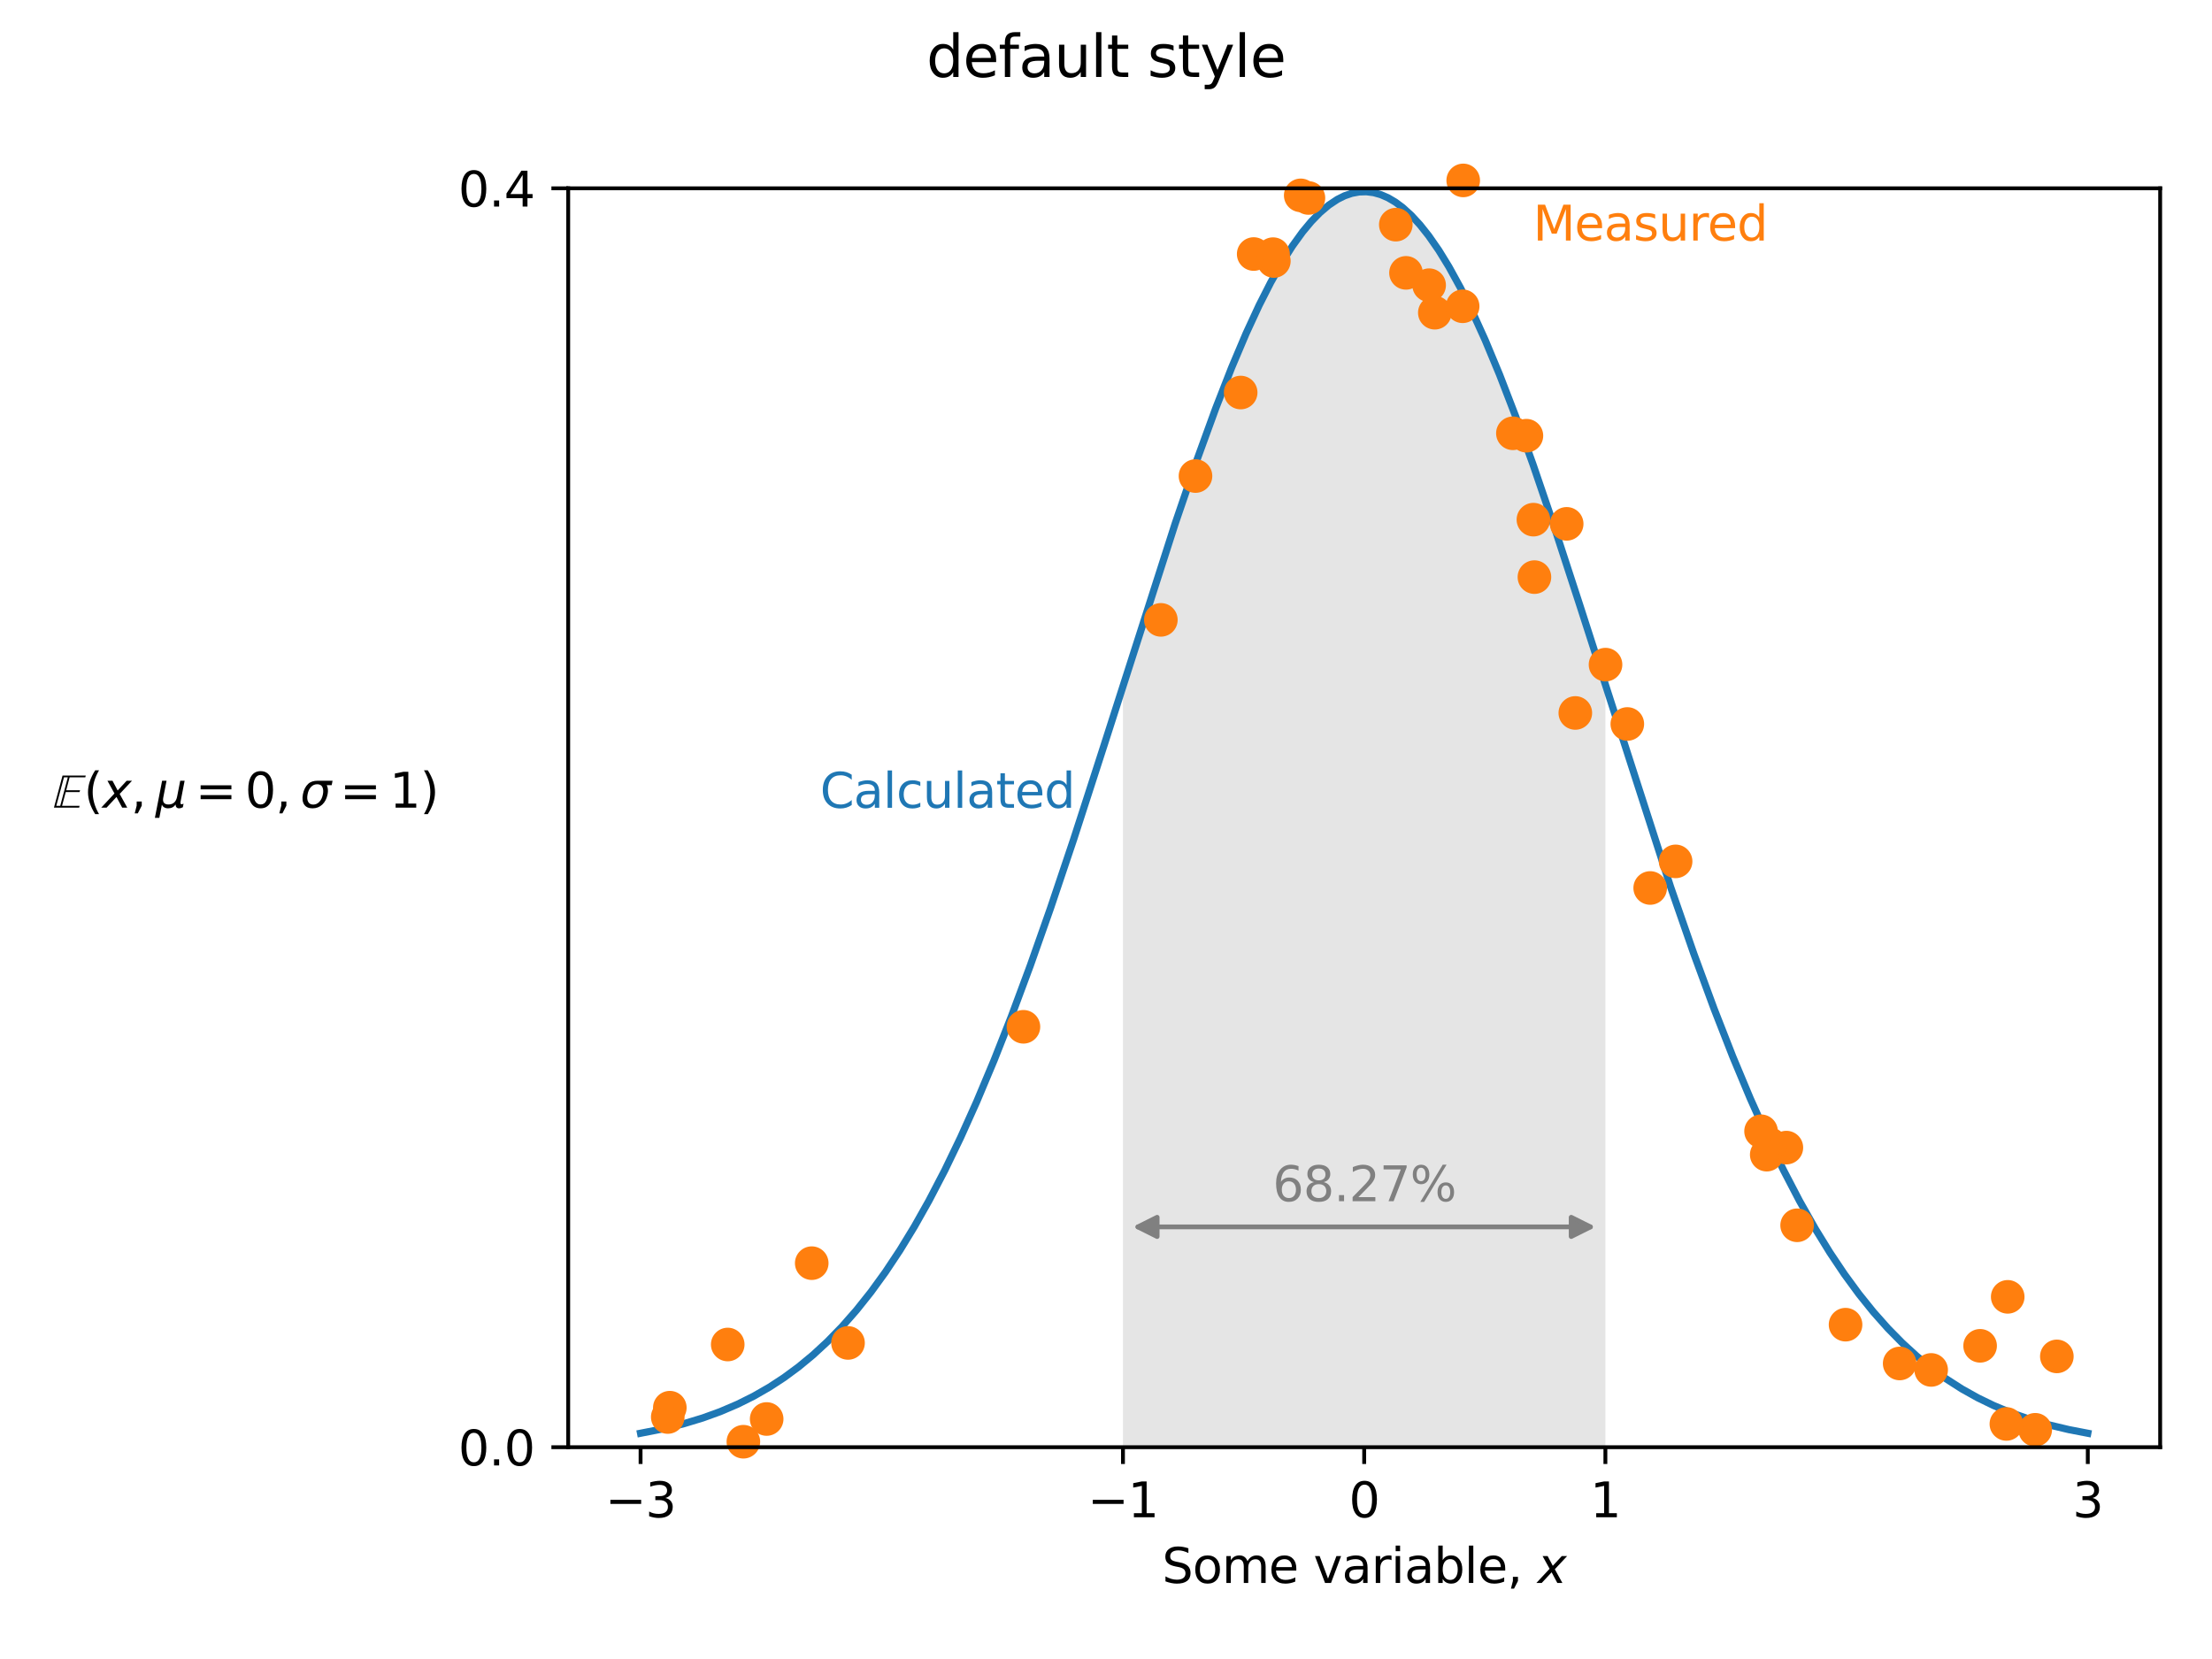 <?xml version="1.0" encoding="utf-8" standalone="no"?>
<!DOCTYPE svg PUBLIC "-//W3C//DTD SVG 1.1//EN"
  "http://www.w3.org/Graphics/SVG/1.1/DTD/svg11.dtd">
<svg xmlns:xlink="http://www.w3.org/1999/xlink" width="460.8pt" height="345.6pt" viewBox="0 0 460.8 345.6" xmlns="http://www.w3.org/2000/svg" version="1.1">
 <defs>
  <style type="text/css">*{stroke-linejoin: round; stroke-linecap: butt}</style>
 </defs>
 <g id="figure_1">
  <g id="patch_1">
   <path d="M 0 345.6 
L 460.8 345.6 
L 460.8 0 
L 0 0 
z
" style="fill: #ffffff"/>
  </g>
  <g id="axes_1">
   <g id="patch_2">
    <path d="M 118.367 301.48 
L 450 301.48 
L 450 39.233 
L 118.367 39.233 
z
" style="fill: #ffffff"/>
   </g>
   <g id="PolyCollection_1">
    <path d="M 233.936 301.48 
L 233.936 142.84 
L 234.238 141.887 
L 234.54 140.934 
L 234.842 139.981 
L 235.143 139.029 
L 235.445 138.077 
L 235.747 137.125 
L 236.049 136.174 
L 236.351 135.223 
L 236.652 134.273 
L 236.954 133.323 
L 237.256 132.374 
L 237.558 131.426 
L 237.86 130.479 
L 238.161 129.532 
L 238.463 128.587 
L 238.765 127.643 
L 239.067 126.7 
L 239.368 125.758 
L 239.67 124.817 
L 239.972 123.878 
L 240.274 122.94 
L 240.576 122.004 
L 240.877 121.069 
L 241.179 120.136 
L 241.481 119.205 
L 241.783 118.275 
L 242.085 117.348 
L 242.386 116.422 
L 242.688 115.499 
L 242.99 114.577 
L 243.292 113.658 
L 243.593 112.741 
L 243.895 111.827 
L 244.197 110.915 
L 244.499 110.005 
L 244.801 109.098 
L 245.102 108.194 
L 245.404 107.292 
L 245.706 106.394 
L 246.008 105.498 
L 246.31 104.605 
L 246.611 103.715 
L 246.913 102.829 
L 247.215 101.946 
L 247.517 101.066 
L 247.818 100.189 
L 248.12 99.316 
L 248.422 98.446 
L 248.724 97.58 
L 249.026 96.718 
L 249.327 95.859 
L 249.629 95.004 
L 249.931 94.153 
L 250.233 93.307 
L 250.535 92.464 
L 250.836 91.625 
L 251.138 90.791 
L 251.44 89.961 
L 251.742 89.135 
L 252.043 88.314 
L 252.345 87.497 
L 252.647 86.685 
L 252.949 85.878 
L 253.251 85.076 
L 253.552 84.278 
L 253.854 83.485 
L 254.156 82.697 
L 254.458 81.915 
L 254.76 81.137 
L 255.061 80.365 
L 255.363 79.598 
L 255.665 78.836 
L 255.967 78.08 
L 256.268 77.329 
L 256.57 76.584 
L 256.872 75.845 
L 257.174 75.111 
L 257.476 74.383 
L 257.777 73.661 
L 258.079 72.945 
L 258.381 72.235 
L 258.683 71.531 
L 258.985 70.833 
L 259.286 70.141 
L 259.588 69.456 
L 259.89 68.777 
L 260.192 68.105 
L 260.493 67.439 
L 260.795 66.779 
L 261.097 66.126 
L 261.399 65.48 
L 261.701 64.841 
L 262.002 64.208 
L 262.304 63.583 
L 262.606 62.964 
L 262.908 62.353 
L 263.21 61.748 
L 263.511 61.151 
L 263.813 60.56 
L 264.115 59.977 
L 264.417 59.402 
L 264.718 58.833 
L 265.02 58.273 
L 265.322 57.719 
L 265.624 57.174 
L 265.926 56.635 
L 266.227 56.105 
L 266.529 55.582 
L 266.831 55.067 
L 267.133 54.56 
L 267.435 54.061 
L 267.736 53.569 
L 268.038 53.086 
L 268.34 52.611 
L 268.642 52.143 
L 268.944 51.684 
L 269.245 51.233 
L 269.547 50.791 
L 269.849 50.356 
L 270.151 49.93 
L 270.452 49.512 
L 270.754 49.103 
L 271.056 48.702 
L 271.358 48.31 
L 271.66 47.926 
L 271.961 47.55 
L 272.263 47.184 
L 272.565 46.826 
L 272.867 46.477 
L 273.169 46.136 
L 273.47 45.804 
L 273.772 45.481 
L 274.074 45.167 
L 274.376 44.862 
L 274.677 44.565 
L 274.979 44.278 
L 275.281 43.999 
L 275.583 43.73 
L 275.885 43.469 
L 276.186 43.218 
L 276.488 42.976 
L 276.79 42.742 
L 277.092 42.518 
L 277.394 42.303 
L 277.695 42.098 
L 277.997 41.901 
L 278.299 41.714 
L 278.601 41.536 
L 278.902 41.367 
L 279.204 41.207 
L 279.506 41.057 
L 279.808 40.916 
L 280.11 40.784 
L 280.411 40.662 
L 280.713 40.549 
L 281.015 40.446 
L 281.317 40.352 
L 281.619 40.267 
L 281.92 40.191 
L 282.222 40.125 
L 282.524 40.069 
L 282.826 40.022 
L 283.127 39.984 
L 283.429 39.956 
L 283.731 39.937 
L 284.033 39.927 
L 284.335 39.927 
L 284.636 39.937 
L 284.938 39.956 
L 285.24 39.984 
L 285.542 40.022 
L 285.844 40.069 
L 286.145 40.125 
L 286.447 40.191 
L 286.749 40.267 
L 287.051 40.352 
L 287.352 40.446 
L 287.654 40.549 
L 287.956 40.662 
L 288.258 40.784 
L 288.56 40.916 
L 288.861 41.057 
L 289.163 41.207 
L 289.465 41.367 
L 289.767 41.536 
L 290.069 41.714 
L 290.37 41.901 
L 290.672 42.098 
L 290.974 42.303 
L 291.276 42.518 
L 291.577 42.742 
L 291.879 42.976 
L 292.181 43.218 
L 292.483 43.469 
L 292.785 43.73 
L 293.086 43.999 
L 293.388 44.278 
L 293.69 44.565 
L 293.992 44.862 
L 294.294 45.167 
L 294.595 45.481 
L 294.897 45.804 
L 295.199 46.136 
L 295.501 46.477 
L 295.802 46.826 
L 296.104 47.184 
L 296.406 47.55 
L 296.708 47.926 
L 297.01 48.31 
L 297.311 48.702 
L 297.613 49.103 
L 297.915 49.512 
L 298.217 49.93 
L 298.519 50.356 
L 298.82 50.791 
L 299.122 51.233 
L 299.424 51.684 
L 299.726 52.143 
L 300.027 52.611 
L 300.329 53.086 
L 300.631 53.569 
L 300.933 54.061 
L 301.235 54.56 
L 301.536 55.067 
L 301.838 55.582 
L 302.14 56.105 
L 302.442 56.635 
L 302.744 57.174 
L 303.045 57.719 
L 303.347 58.273 
L 303.649 58.833 
L 303.951 59.402 
L 304.252 59.977 
L 304.554 60.56 
L 304.856 61.151 
L 305.158 61.748 
L 305.46 62.353 
L 305.761 62.964 
L 306.063 63.583 
L 306.365 64.208 
L 306.667 64.841 
L 306.969 65.48 
L 307.27 66.126 
L 307.572 66.779 
L 307.874 67.439 
L 308.176 68.105 
L 308.477 68.777 
L 308.779 69.456 
L 309.081 70.141 
L 309.383 70.833 
L 309.685 71.531 
L 309.986 72.235 
L 310.288 72.945 
L 310.59 73.661 
L 310.892 74.383 
L 311.194 75.111 
L 311.495 75.845 
L 311.797 76.584 
L 312.099 77.329 
L 312.401 78.08 
L 312.702 78.836 
L 313.004 79.598 
L 313.306 80.365 
L 313.608 81.137 
L 313.91 81.915 
L 314.211 82.697 
L 314.513 83.485 
L 314.815 84.278 
L 315.117 85.076 
L 315.419 85.878 
L 315.72 86.685 
L 316.022 87.497 
L 316.324 88.314 
L 316.626 89.135 
L 316.927 89.961 
L 317.229 90.791 
L 317.531 91.625 
L 317.833 92.464 
L 318.135 93.307 
L 318.436 94.153 
L 318.738 95.004 
L 319.04 95.859 
L 319.342 96.718 
L 319.644 97.58 
L 319.945 98.446 
L 320.247 99.316 
L 320.549 100.189 
L 320.851 101.066 
L 321.152 101.946 
L 321.454 102.829 
L 321.756 103.715 
L 322.058 104.605 
L 322.36 105.498 
L 322.661 106.394 
L 322.963 107.292 
L 323.265 108.194 
L 323.567 109.098 
L 323.869 110.005 
L 324.17 110.915 
L 324.472 111.827 
L 324.774 112.741 
L 325.076 113.658 
L 325.377 114.577 
L 325.679 115.499 
L 325.981 116.422 
L 326.283 117.348 
L 326.585 118.275 
L 326.886 119.205 
L 327.188 120.136 
L 327.49 121.069 
L 327.792 122.004 
L 328.094 122.94 
L 328.395 123.878 
L 328.697 124.817 
L 328.999 125.758 
L 329.301 126.7 
L 329.602 127.643 
L 329.904 128.587 
L 330.206 129.532 
L 330.508 130.479 
L 330.81 131.426 
L 331.111 132.374 
L 331.413 133.323 
L 331.715 134.273 
L 332.017 135.223 
L 332.319 136.174 
L 332.62 137.125 
L 332.922 138.077 
L 333.224 139.029 
L 333.526 139.981 
L 333.827 140.934 
L 334.129 141.887 
L 334.431 142.84 
L 334.431 301.48 
L 334.431 301.48 
L 334.129 301.48 
L 333.827 301.48 
L 333.526 301.48 
L 333.224 301.48 
L 332.922 301.48 
L 332.62 301.48 
L 332.319 301.48 
L 332.017 301.48 
L 331.715 301.48 
L 331.413 301.48 
L 331.111 301.48 
L 330.81 301.48 
L 330.508 301.48 
L 330.206 301.48 
L 329.904 301.48 
L 329.602 301.48 
L 329.301 301.48 
L 328.999 301.48 
L 328.697 301.48 
L 328.395 301.48 
L 328.094 301.48 
L 327.792 301.48 
L 327.49 301.48 
L 327.188 301.48 
L 326.886 301.48 
L 326.585 301.48 
L 326.283 301.48 
L 325.981 301.48 
L 325.679 301.48 
L 325.377 301.48 
L 325.076 301.48 
L 324.774 301.48 
L 324.472 301.48 
L 324.17 301.48 
L 323.869 301.48 
L 323.567 301.48 
L 323.265 301.48 
L 322.963 301.48 
L 322.661 301.48 
L 322.36 301.48 
L 322.058 301.48 
L 321.756 301.48 
L 321.454 301.48 
L 321.152 301.48 
L 320.851 301.48 
L 320.549 301.48 
L 320.247 301.48 
L 319.945 301.48 
L 319.644 301.48 
L 319.342 301.48 
L 319.04 301.48 
L 318.738 301.48 
L 318.436 301.48 
L 318.135 301.48 
L 317.833 301.48 
L 317.531 301.48 
L 317.229 301.48 
L 316.927 301.48 
L 316.626 301.48 
L 316.324 301.48 
L 316.022 301.48 
L 315.72 301.48 
L 315.419 301.48 
L 315.117 301.48 
L 314.815 301.48 
L 314.513 301.48 
L 314.211 301.48 
L 313.91 301.48 
L 313.608 301.48 
L 313.306 301.48 
L 313.004 301.48 
L 312.702 301.48 
L 312.401 301.48 
L 312.099 301.48 
L 311.797 301.48 
L 311.495 301.48 
L 311.194 301.48 
L 310.892 301.48 
L 310.59 301.48 
L 310.288 301.48 
L 309.986 301.48 
L 309.685 301.48 
L 309.383 301.48 
L 309.081 301.48 
L 308.779 301.48 
L 308.477 301.48 
L 308.176 301.48 
L 307.874 301.48 
L 307.572 301.48 
L 307.27 301.48 
L 306.969 301.48 
L 306.667 301.48 
L 306.365 301.48 
L 306.063 301.48 
L 305.761 301.48 
L 305.46 301.48 
L 305.158 301.48 
L 304.856 301.48 
L 304.554 301.48 
L 304.252 301.48 
L 303.951 301.48 
L 303.649 301.48 
L 303.347 301.48 
L 303.045 301.48 
L 302.744 301.48 
L 302.442 301.48 
L 302.14 301.48 
L 301.838 301.48 
L 301.536 301.48 
L 301.235 301.48 
L 300.933 301.48 
L 300.631 301.48 
L 300.329 301.48 
L 300.027 301.48 
L 299.726 301.48 
L 299.424 301.48 
L 299.122 301.48 
L 298.82 301.48 
L 298.519 301.48 
L 298.217 301.48 
L 297.915 301.48 
L 297.613 301.48 
L 297.311 301.48 
L 297.01 301.48 
L 296.708 301.48 
L 296.406 301.48 
L 296.104 301.48 
L 295.802 301.48 
L 295.501 301.48 
L 295.199 301.48 
L 294.897 301.48 
L 294.595 301.48 
L 294.294 301.48 
L 293.992 301.48 
L 293.69 301.48 
L 293.388 301.48 
L 293.086 301.48 
L 292.785 301.48 
L 292.483 301.48 
L 292.181 301.48 
L 291.879 301.48 
L 291.577 301.48 
L 291.276 301.48 
L 290.974 301.48 
L 290.672 301.48 
L 290.37 301.48 
L 290.069 301.48 
L 289.767 301.48 
L 289.465 301.48 
L 289.163 301.48 
L 288.861 301.48 
L 288.56 301.48 
L 288.258 301.48 
L 287.956 301.48 
L 287.654 301.48 
L 287.352 301.48 
L 287.051 301.48 
L 286.749 301.48 
L 286.447 301.48 
L 286.145 301.48 
L 285.844 301.48 
L 285.542 301.48 
L 285.24 301.48 
L 284.938 301.48 
L 284.636 301.48 
L 284.335 301.48 
L 284.033 301.48 
L 283.731 301.48 
L 283.429 301.48 
L 283.127 301.48 
L 282.826 301.48 
L 282.524 301.48 
L 282.222 301.48 
L 281.92 301.48 
L 281.619 301.48 
L 281.317 301.48 
L 281.015 301.48 
L 280.713 301.48 
L 280.411 301.48 
L 280.11 301.48 
L 279.808 301.48 
L 279.506 301.48 
L 279.204 301.48 
L 278.902 301.48 
L 278.601 301.48 
L 278.299 301.48 
L 277.997 301.48 
L 277.695 301.48 
L 277.394 301.48 
L 277.092 301.48 
L 276.79 301.48 
L 276.488 301.48 
L 276.186 301.48 
L 275.885 301.48 
L 275.583 301.48 
L 275.281 301.48 
L 274.979 301.48 
L 274.677 301.48 
L 274.376 301.48 
L 274.074 301.48 
L 273.772 301.48 
L 273.47 301.48 
L 273.169 301.48 
L 272.867 301.48 
L 272.565 301.48 
L 272.263 301.48 
L 271.961 301.48 
L 271.66 301.48 
L 271.358 301.48 
L 271.056 301.48 
L 270.754 301.48 
L 270.452 301.48 
L 270.151 301.48 
L 269.849 301.48 
L 269.547 301.48 
L 269.245 301.48 
L 268.944 301.48 
L 268.642 301.48 
L 268.34 301.48 
L 268.038 301.48 
L 267.736 301.48 
L 267.435 301.48 
L 267.133 301.48 
L 266.831 301.48 
L 266.529 301.48 
L 266.227 301.48 
L 265.926 301.48 
L 265.624 301.48 
L 265.322 301.48 
L 265.02 301.48 
L 264.718 301.48 
L 264.417 301.48 
L 264.115 301.48 
L 263.813 301.48 
L 263.511 301.48 
L 263.21 301.48 
L 262.908 301.48 
L 262.606 301.48 
L 262.304 301.48 
L 262.002 301.48 
L 261.701 301.48 
L 261.399 301.48 
L 261.097 301.48 
L 260.795 301.48 
L 260.493 301.48 
L 260.192 301.48 
L 259.89 301.48 
L 259.588 301.48 
L 259.286 301.48 
L 258.985 301.48 
L 258.683 301.48 
L 258.381 301.48 
L 258.079 301.48 
L 257.777 301.48 
L 257.476 301.48 
L 257.174 301.48 
L 256.872 301.48 
L 256.57 301.48 
L 256.268 301.48 
L 255.967 301.48 
L 255.665 301.48 
L 255.363 301.48 
L 255.061 301.48 
L 254.76 301.48 
L 254.458 301.48 
L 254.156 301.48 
L 253.854 301.48 
L 253.552 301.48 
L 253.251 301.48 
L 252.949 301.48 
L 252.647 301.48 
L 252.345 301.48 
L 252.043 301.48 
L 251.742 301.48 
L 251.44 301.48 
L 251.138 301.48 
L 250.836 301.48 
L 250.535 301.48 
L 250.233 301.48 
L 249.931 301.48 
L 249.629 301.48 
L 249.327 301.48 
L 249.026 301.48 
L 248.724 301.48 
L 248.422 301.48 
L 248.12 301.48 
L 247.818 301.48 
L 247.517 301.48 
L 247.215 301.48 
L 246.913 301.48 
L 246.611 301.48 
L 246.31 301.48 
L 246.008 301.48 
L 245.706 301.48 
L 245.404 301.48 
L 245.102 301.48 
L 244.801 301.48 
L 244.499 301.48 
L 244.197 301.48 
L 243.895 301.48 
L 243.593 301.48 
L 243.292 301.48 
L 242.99 301.48 
L 242.688 301.48 
L 242.386 301.48 
L 242.085 301.48 
L 241.783 301.48 
L 241.481 301.48 
L 241.179 301.48 
L 240.877 301.48 
L 240.576 301.48 
L 240.274 301.48 
L 239.972 301.48 
L 239.67 301.48 
L 239.368 301.48 
L 239.067 301.48 
L 238.765 301.48 
L 238.463 301.48 
L 238.161 301.48 
L 237.86 301.48 
L 237.558 301.48 
L 237.256 301.48 
L 236.954 301.48 
L 236.652 301.48 
L 236.351 301.48 
L 236.049 301.48 
L 235.747 301.48 
L 235.445 301.48 
L 235.143 301.48 
L 234.842 301.48 
L 234.54 301.48 
L 234.238 301.48 
L 233.936 301.48 
z
" clip-path="url(#pd534aa4997)" style="fill: #808080; fill-opacity: 0.2"/>
   </g>
   <g id="matplotlib.axis_1">
    <g id="xtick_1">
     <g id="line2d_1">
      <defs>
       <path id="md10a1a3cc4" d="M 0 0 
L 0 3.5 
" style="stroke: #000000; stroke-width: 0.8"/>
      </defs>
      <g>
       <use xlink:href="#md10a1a3cc4" x="133.442" y="301.48" style="stroke: #000000; stroke-width: 0.8"/>
      </g>
     </g>
     <g id="text_1">
      <!-- −3 -->
      <g transform="translate(126.071 316.078) scale(0.1 -0.1)">
       <defs>
        <path id="DejaVuSans-2212" d="M 678 2272 
L 4684 2272 
L 4684 1741 
L 678 1741 
L 678 2272 
z
" transform="scale(0.016)"/>
        <path id="DejaVuSans-33" d="M 2597 2516 
Q 3050 2419 3304 2112 
Q 3559 1806 3559 1356 
Q 3559 666 3084 287 
Q 2609 -91 1734 -91 
Q 1441 -91 1130 -33 
Q 819 25 488 141 
L 488 750 
Q 750 597 1062 519 
Q 1375 441 1716 441 
Q 2309 441 2620 675 
Q 2931 909 2931 1356 
Q 2931 1769 2642 2001 
Q 2353 2234 1838 2234 
L 1294 2234 
L 1294 2753 
L 1863 2753 
Q 2328 2753 2575 2939 
Q 2822 3125 2822 3475 
Q 2822 3834 2567 4026 
Q 2313 4219 1838 4219 
Q 1578 4219 1281 4162 
Q 984 4106 628 3988 
L 628 4550 
Q 988 4650 1302 4700 
Q 1616 4750 1894 4750 
Q 2613 4750 3031 4423 
Q 3450 4097 3450 3541 
Q 3450 3153 3228 2886 
Q 3006 2619 2597 2516 
z
" transform="scale(0.016)"/>
       </defs>
       <use xlink:href="#DejaVuSans-2212"/>
       <use xlink:href="#DejaVuSans-33" x="83.789"/>
      </g>
     </g>
    </g>
    <g id="xtick_2">
     <g id="line2d_2">
      <g>
       <use xlink:href="#md10a1a3cc4" x="233.936" y="301.48" style="stroke: #000000; stroke-width: 0.8"/>
      </g>
     </g>
     <g id="text_2">
      <!-- −1 -->
      <g transform="translate(226.565 316.078) scale(0.1 -0.1)">
       <defs>
        <path id="DejaVuSans-31" d="M 794 531 
L 1825 531 
L 1825 4091 
L 703 3866 
L 703 4441 
L 1819 4666 
L 2450 4666 
L 2450 531 
L 3481 531 
L 3481 0 
L 794 0 
L 794 531 
z
" transform="scale(0.016)"/>
       </defs>
       <use xlink:href="#DejaVuSans-2212"/>
       <use xlink:href="#DejaVuSans-31" x="83.789"/>
      </g>
     </g>
    </g>
    <g id="xtick_3">
     <g id="line2d_3">
      <g>
       <use xlink:href="#md10a1a3cc4" x="284.184" y="301.48" style="stroke: #000000; stroke-width: 0.8"/>
      </g>
     </g>
     <g id="text_3">
      <!-- 0 -->
      <g transform="translate(281.002 316.078) scale(0.1 -0.1)">
       <defs>
        <path id="DejaVuSans-30" d="M 2034 4250 
Q 1547 4250 1301 3770 
Q 1056 3291 1056 2328 
Q 1056 1369 1301 889 
Q 1547 409 2034 409 
Q 2525 409 2770 889 
Q 3016 1369 3016 2328 
Q 3016 3291 2770 3770 
Q 2525 4250 2034 4250 
z
M 2034 4750 
Q 2819 4750 3233 4129 
Q 3647 3509 3647 2328 
Q 3647 1150 3233 529 
Q 2819 -91 2034 -91 
Q 1250 -91 836 529 
Q 422 1150 422 2328 
Q 422 3509 836 4129 
Q 1250 4750 2034 4750 
z
" transform="scale(0.016)"/>
       </defs>
       <use xlink:href="#DejaVuSans-30"/>
      </g>
     </g>
    </g>
    <g id="xtick_4">
     <g id="line2d_4">
      <g>
       <use xlink:href="#md10a1a3cc4" x="334.431" y="301.48" style="stroke: #000000; stroke-width: 0.8"/>
      </g>
     </g>
     <g id="text_4">
      <!-- 1 -->
      <g transform="translate(331.25 316.078) scale(0.1 -0.1)">
       <use xlink:href="#DejaVuSans-31"/>
      </g>
     </g>
    </g>
    <g id="xtick_5">
     <g id="line2d_5">
      <g>
       <use xlink:href="#md10a1a3cc4" x="434.926" y="301.48" style="stroke: #000000; stroke-width: 0.8"/>
      </g>
     </g>
     <g id="text_5">
      <!-- 3 -->
      <g transform="translate(431.745 316.078) scale(0.1 -0.1)">
       <use xlink:href="#DejaVuSans-33"/>
      </g>
     </g>
    </g>
    <g id="text_6">
     <!-- Some variable, $x$ -->
     <g transform="translate(242.084 329.757) scale(0.1 -0.1)">
      <defs>
       <path id="DejaVuSans-53" d="M 3425 4513 
L 3425 3897 
Q 3066 4069 2747 4153 
Q 2428 4238 2131 4238 
Q 1616 4238 1336 4038 
Q 1056 3838 1056 3469 
Q 1056 3159 1242 3001 
Q 1428 2844 1947 2747 
L 2328 2669 
Q 3034 2534 3370 2195 
Q 3706 1856 3706 1288 
Q 3706 609 3251 259 
Q 2797 -91 1919 -91 
Q 1588 -91 1214 -16 
Q 841 59 441 206 
L 441 856 
Q 825 641 1194 531 
Q 1563 422 1919 422 
Q 2459 422 2753 634 
Q 3047 847 3047 1241 
Q 3047 1584 2836 1778 
Q 2625 1972 2144 2069 
L 1759 2144 
Q 1053 2284 737 2584 
Q 422 2884 422 3419 
Q 422 4038 858 4394 
Q 1294 4750 2059 4750 
Q 2388 4750 2728 4690 
Q 3069 4631 3425 4513 
z
" transform="scale(0.016)"/>
       <path id="DejaVuSans-6f" d="M 1959 3097 
Q 1497 3097 1228 2736 
Q 959 2375 959 1747 
Q 959 1119 1226 758 
Q 1494 397 1959 397 
Q 2419 397 2687 759 
Q 2956 1122 2956 1747 
Q 2956 2369 2687 2733 
Q 2419 3097 1959 3097 
z
M 1959 3584 
Q 2709 3584 3137 3096 
Q 3566 2609 3566 1747 
Q 3566 888 3137 398 
Q 2709 -91 1959 -91 
Q 1206 -91 779 398 
Q 353 888 353 1747 
Q 353 2609 779 3096 
Q 1206 3584 1959 3584 
z
" transform="scale(0.016)"/>
       <path id="DejaVuSans-6d" d="M 3328 2828 
Q 3544 3216 3844 3400 
Q 4144 3584 4550 3584 
Q 5097 3584 5394 3201 
Q 5691 2819 5691 2113 
L 5691 0 
L 5113 0 
L 5113 2094 
Q 5113 2597 4934 2840 
Q 4756 3084 4391 3084 
Q 3944 3084 3684 2787 
Q 3425 2491 3425 1978 
L 3425 0 
L 2847 0 
L 2847 2094 
Q 2847 2600 2669 2842 
Q 2491 3084 2119 3084 
Q 1678 3084 1418 2786 
Q 1159 2488 1159 1978 
L 1159 0 
L 581 0 
L 581 3500 
L 1159 3500 
L 1159 2956 
Q 1356 3278 1631 3431 
Q 1906 3584 2284 3584 
Q 2666 3584 2933 3390 
Q 3200 3197 3328 2828 
z
" transform="scale(0.016)"/>
       <path id="DejaVuSans-65" d="M 3597 1894 
L 3597 1613 
L 953 1613 
Q 991 1019 1311 708 
Q 1631 397 2203 397 
Q 2534 397 2845 478 
Q 3156 559 3463 722 
L 3463 178 
Q 3153 47 2828 -22 
Q 2503 -91 2169 -91 
Q 1331 -91 842 396 
Q 353 884 353 1716 
Q 353 2575 817 3079 
Q 1281 3584 2069 3584 
Q 2775 3584 3186 3129 
Q 3597 2675 3597 1894 
z
M 3022 2063 
Q 3016 2534 2758 2815 
Q 2500 3097 2075 3097 
Q 1594 3097 1305 2825 
Q 1016 2553 972 2059 
L 3022 2063 
z
" transform="scale(0.016)"/>
       <path id="DejaVuSans-20" transform="scale(0.016)"/>
       <path id="DejaVuSans-76" d="M 191 3500 
L 800 3500 
L 1894 563 
L 2988 3500 
L 3597 3500 
L 2284 0 
L 1503 0 
L 191 3500 
z
" transform="scale(0.016)"/>
       <path id="DejaVuSans-61" d="M 2194 1759 
Q 1497 1759 1228 1600 
Q 959 1441 959 1056 
Q 959 750 1161 570 
Q 1363 391 1709 391 
Q 2188 391 2477 730 
Q 2766 1069 2766 1631 
L 2766 1759 
L 2194 1759 
z
M 3341 1997 
L 3341 0 
L 2766 0 
L 2766 531 
Q 2569 213 2275 61 
Q 1981 -91 1556 -91 
Q 1019 -91 701 211 
Q 384 513 384 1019 
Q 384 1609 779 1909 
Q 1175 2209 1959 2209 
L 2766 2209 
L 2766 2266 
Q 2766 2663 2505 2880 
Q 2244 3097 1772 3097 
Q 1472 3097 1187 3025 
Q 903 2953 641 2809 
L 641 3341 
Q 956 3463 1253 3523 
Q 1550 3584 1831 3584 
Q 2591 3584 2966 3190 
Q 3341 2797 3341 1997 
z
" transform="scale(0.016)"/>
       <path id="DejaVuSans-72" d="M 2631 2963 
Q 2534 3019 2420 3045 
Q 2306 3072 2169 3072 
Q 1681 3072 1420 2755 
Q 1159 2438 1159 1844 
L 1159 0 
L 581 0 
L 581 3500 
L 1159 3500 
L 1159 2956 
Q 1341 3275 1631 3429 
Q 1922 3584 2338 3584 
Q 2397 3584 2469 3576 
Q 2541 3569 2628 3553 
L 2631 2963 
z
" transform="scale(0.016)"/>
       <path id="DejaVuSans-69" d="M 603 3500 
L 1178 3500 
L 1178 0 
L 603 0 
L 603 3500 
z
M 603 4863 
L 1178 4863 
L 1178 4134 
L 603 4134 
L 603 4863 
z
" transform="scale(0.016)"/>
       <path id="DejaVuSans-62" d="M 3116 1747 
Q 3116 2381 2855 2742 
Q 2594 3103 2138 3103 
Q 1681 3103 1420 2742 
Q 1159 2381 1159 1747 
Q 1159 1113 1420 752 
Q 1681 391 2138 391 
Q 2594 391 2855 752 
Q 3116 1113 3116 1747 
z
M 1159 2969 
Q 1341 3281 1617 3432 
Q 1894 3584 2278 3584 
Q 2916 3584 3314 3078 
Q 3713 2572 3713 1747 
Q 3713 922 3314 415 
Q 2916 -91 2278 -91 
Q 1894 -91 1617 61 
Q 1341 213 1159 525 
L 1159 0 
L 581 0 
L 581 4863 
L 1159 4863 
L 1159 2969 
z
" transform="scale(0.016)"/>
       <path id="DejaVuSans-6c" d="M 603 4863 
L 1178 4863 
L 1178 0 
L 603 0 
L 603 4863 
z
" transform="scale(0.016)"/>
       <path id="DejaVuSans-2c" d="M 750 794 
L 1409 794 
L 1409 256 
L 897 -744 
L 494 -744 
L 750 256 
L 750 794 
z
" transform="scale(0.016)"/>
       <path id="DejaVuSans-Oblique-78" d="M 3841 3500 
L 2234 1784 
L 3219 0 
L 2559 0 
L 1819 1388 
L 531 0 
L -166 0 
L 1556 1844 
L 641 3500 
L 1300 3500 
L 1972 2234 
L 3144 3500 
L 3841 3500 
z
" transform="scale(0.016)"/>
      </defs>
      <use xlink:href="#DejaVuSans-53" transform="translate(0 0.016)"/>
      <use xlink:href="#DejaVuSans-6f" transform="translate(63.477 0.016)"/>
      <use xlink:href="#DejaVuSans-6d" transform="translate(124.658 0.016)"/>
      <use xlink:href="#DejaVuSans-65" transform="translate(222.07 0.016)"/>
      <use xlink:href="#DejaVuSans-20" transform="translate(283.594 0.016)"/>
      <use xlink:href="#DejaVuSans-76" transform="translate(315.381 0.016)"/>
      <use xlink:href="#DejaVuSans-61" transform="translate(374.561 0.016)"/>
      <use xlink:href="#DejaVuSans-72" transform="translate(435.84 0.016)"/>
      <use xlink:href="#DejaVuSans-69" transform="translate(476.953 0.016)"/>
      <use xlink:href="#DejaVuSans-61" transform="translate(504.736 0.016)"/>
      <use xlink:href="#DejaVuSans-62" transform="translate(566.016 0.016)"/>
      <use xlink:href="#DejaVuSans-6c" transform="translate(629.492 0.016)"/>
      <use xlink:href="#DejaVuSans-65" transform="translate(657.275 0.016)"/>
      <use xlink:href="#DejaVuSans-2c" transform="translate(718.799 0.016)"/>
      <use xlink:href="#DejaVuSans-20" transform="translate(750.586 0.016)"/>
      <use xlink:href="#DejaVuSans-Oblique-78" transform="translate(782.373 0.016)"/>
     </g>
    </g>
   </g>
   <g id="matplotlib.axis_2">
    <g id="ytick_1">
     <g id="line2d_6">
      <defs>
       <path id="m2c80fb0819" d="M 0 0 
L -3.5 0 
" style="stroke: #000000; stroke-width: 0.8"/>
      </defs>
      <g>
       <use xlink:href="#m2c80fb0819" x="118.367" y="301.48" style="stroke: #000000; stroke-width: 0.8"/>
      </g>
     </g>
     <g id="text_7">
      <!-- 0.0 -->
      <g transform="translate(95.464 305.279) scale(0.1 -0.1)">
       <defs>
        <path id="DejaVuSans-2e" d="M 684 794 
L 1344 794 
L 1344 0 
L 684 0 
L 684 794 
z
" transform="scale(0.016)"/>
       </defs>
       <use xlink:href="#DejaVuSans-30"/>
       <use xlink:href="#DejaVuSans-2e" x="63.623"/>
       <use xlink:href="#DejaVuSans-30" x="95.41"/>
      </g>
     </g>
    </g>
    <g id="ytick_2">
     <g id="line2d_7">
      <g>
       <use xlink:href="#m2c80fb0819" x="118.367" y="39.233" style="stroke: #000000; stroke-width: 0.8"/>
      </g>
     </g>
     <g id="text_8">
      <!-- 0.4 -->
      <g transform="translate(95.464 43.032) scale(0.1 -0.1)">
       <defs>
        <path id="DejaVuSans-34" d="M 2419 4116 
L 825 1625 
L 2419 1625 
L 2419 4116 
z
M 2253 4666 
L 3047 4666 
L 3047 1625 
L 3713 1625 
L 3713 1100 
L 3047 1100 
L 3047 0 
L 2419 0 
L 2419 1100 
L 313 1100 
L 313 1709 
L 2253 4666 
z
" transform="scale(0.016)"/>
       </defs>
       <use xlink:href="#DejaVuSans-30"/>
       <use xlink:href="#DejaVuSans-2e" x="63.623"/>
       <use xlink:href="#DejaVuSans-34" x="95.41"/>
      </g>
     </g>
    </g>
    <g id="text_9">
     <!-- $\mathbb{E}(x,\mu=0, \sigma=1)$ -->
     <g transform="translate(11.064 168.256) scale(0.1 -0.1)">
      <defs>
       <path id="STIXNonUnicode-Italic-e156" d="M 4250 4179 
L 4192 3942 
L 2150 3942 
L 1709 2266 
L 3514 2266 
L 3443 2029 
L 1645 2029 
L 1165 237 
L 3443 237 
L 3392 0 
L 109 0 
L 1229 4179 
L 4250 4179 
z
M 1914 3942 
L 1414 3942 
L 416 237 
L 928 237 
L 1914 3942 
z
" transform="scale(0.016)"/>
       <path id="DejaVuSans-28" d="M 1984 4856 
Q 1566 4138 1362 3434 
Q 1159 2731 1159 2009 
Q 1159 1288 1364 580 
Q 1569 -128 1984 -844 
L 1484 -844 
Q 1016 -109 783 600 
Q 550 1309 550 2009 
Q 550 2706 781 3412 
Q 1013 4119 1484 4856 
L 1984 4856 
z
" transform="scale(0.016)"/>
       <path id="DejaVuSans-Oblique-3bc" d="M -84 -1331 
L 856 3500 
L 1434 3500 
L 1009 1322 
Q 997 1256 987 1175 
Q 978 1094 978 1013 
Q 978 722 1161 565 
Q 1344 409 1684 409 
Q 2147 409 2431 671 
Q 2716 934 2816 1459 
L 3213 3500 
L 3788 3500 
L 3266 809 
Q 3253 750 3248 706 
Q 3244 663 3244 628 
Q 3244 531 3283 486 
Q 3322 441 3406 441 
Q 3438 441 3492 456 
Q 3547 472 3647 513 
L 3559 50 
Q 3422 -19 3297 -55 
Q 3172 -91 3053 -91 
Q 2847 -91 2730 40 
Q 2613 172 2613 403 
Q 2438 153 2195 31 
Q 1953 -91 1625 -91 
Q 1334 -91 1117 43 
Q 900 178 831 397 
L 494 -1331 
L -84 -1331 
z
" transform="scale(0.016)"/>
       <path id="DejaVuSans-3d" d="M 678 2906 
L 4684 2906 
L 4684 2381 
L 678 2381 
L 678 2906 
z
M 678 1631 
L 4684 1631 
L 4684 1100 
L 678 1100 
L 678 1631 
z
" transform="scale(0.016)"/>
       <path id="DejaVuSans-Oblique-3c3" d="M 2219 3044 
Q 1744 3044 1422 2700 
Q 1081 2341 969 1747 
Q 844 1119 1044 756 
Q 1241 397 1706 397 
Q 2166 397 2503 759 
Q 2844 1122 2966 1747 
Q 3075 2319 2881 2700 
Q 2700 3044 2219 3044 
z
M 2309 3503 
L 4219 3500 
L 4106 2925 
L 3463 2925 
Q 3706 2438 3575 1747 
Q 3406 888 2884 400 
Q 2359 -91 1609 -91 
Q 856 -91 525 400 
Q 194 888 363 1747 
Q 528 2609 1050 3097 
Q 1484 3503 2309 3503 
z
" transform="scale(0.016)"/>
       <path id="DejaVuSans-29" d="M 513 4856 
L 1013 4856 
Q 1481 4119 1714 3412 
Q 1947 2706 1947 2009 
Q 1947 1309 1714 600 
Q 1481 -109 1013 -844 
L 513 -844 
Q 928 -128 1133 580 
Q 1338 1288 1338 2009 
Q 1338 2731 1133 3434 
Q 928 4138 513 4856 
z
" transform="scale(0.016)"/>
      </defs>
      <use xlink:href="#STIXNonUnicode-Italic-e156" transform="translate(0 0.125)"/>
      <use xlink:href="#DejaVuSans-28" transform="translate(63.9 0.125)"/>
      <use xlink:href="#DejaVuSans-Oblique-78" transform="translate(102.914 0.125)"/>
      <use xlink:href="#DejaVuSans-2c" transform="translate(162.093 0.125)"/>
      <use xlink:href="#DejaVuSans-Oblique-3bc" transform="translate(213.363 0.125)"/>
      <use xlink:href="#DejaVuSans-3d" transform="translate(296.468 0.125)"/>
      <use xlink:href="#DejaVuSans-30" transform="translate(399.74 0.125)"/>
      <use xlink:href="#DejaVuSans-2c" transform="translate(463.363 0.125)"/>
      <use xlink:href="#DejaVuSans-Oblique-3c3" transform="translate(514.632 0.125)"/>
      <use xlink:href="#DejaVuSans-3d" transform="translate(597.494 0.125)"/>
      <use xlink:href="#DejaVuSans-31" transform="translate(700.765 0.125)"/>
      <use xlink:href="#DejaVuSans-29" transform="translate(764.388 0.125)"/>
     </g>
    </g>
   </g>
   <g id="line2d_8">
    <path d="M 133.442 298.574 
L 138.27 297.621 
L 142.495 296.572 
L 146.418 295.381 
L 150.04 294.068 
L 153.661 292.519 
L 156.981 290.865 
L 160.301 288.959 
L 163.318 286.987 
L 166.336 284.765 
L 169.354 282.271 
L 172.372 279.485 
L 175.39 276.385 
L 178.408 272.951 
L 181.426 269.165 
L 184.443 265.008 
L 187.461 260.464 
L 190.479 255.52 
L 193.497 250.165 
L 196.817 243.793 
L 200.136 236.912 
L 203.456 229.524 
L 207.077 220.901 
L 210.699 211.711 
L 214.622 201.158 
L 218.847 189.171 
L 223.676 174.81 
L 230.013 155.201 
L 244.801 109.098 
L 249.327 95.859 
L 253.251 85.076 
L 256.57 76.584 
L 259.588 69.456 
L 262.304 63.583 
L 264.718 58.833 
L 267.133 54.56 
L 269.245 51.233 
L 271.358 48.31 
L 273.169 46.136 
L 274.979 44.278 
L 276.79 42.742 
L 278.601 41.536 
L 280.11 40.784 
L 281.619 40.267 
L 283.127 39.984 
L 284.636 39.937 
L 286.145 40.125 
L 287.654 40.549 
L 289.163 41.207 
L 290.672 42.098 
L 292.181 43.218 
L 293.992 44.862 
L 295.802 46.826 
L 297.613 49.103 
L 299.726 52.143 
L 301.838 55.582 
L 304.252 59.977 
L 306.667 64.841 
L 309.383 70.833 
L 312.401 78.08 
L 315.72 86.685 
L 319.342 96.718 
L 323.567 109.098 
L 328.999 125.758 
L 348.011 184.752 
L 352.84 198.641 
L 357.065 210.126 
L 360.988 220.156 
L 364.61 228.828 
L 368.231 236.912 
L 371.551 243.793 
L 374.87 250.165 
L 378.19 256.032 
L 381.208 260.936 
L 384.226 265.44 
L 387.244 269.56 
L 390.261 273.31 
L 393.279 276.71 
L 396.297 279.777 
L 399.315 282.533 
L 402.333 284.999 
L 405.351 287.195 
L 408.67 289.326 
L 411.99 291.183 
L 415.31 292.795 
L 418.931 294.303 
L 422.854 295.676 
L 426.778 296.816 
L 431.003 297.819 
L 434.926 298.574 
L 434.926 298.574 
" style="fill: none; stroke: #1f77b4; stroke-width: 1.5; stroke-linecap: square"/>
   </g>
   <g id="line2d_9">
    <defs>
     <path id="m3b750fbd95" d="M 0 3 
C 0.796 3 1.559 2.684 2.121 2.121 
C 2.684 1.559 3 0.796 3 0 
C 3 -0.796 2.684 -1.559 2.121 -2.121 
C 1.559 -2.684 0.796 -3 0 -3 
C -0.796 -3 -1.559 -2.684 -2.121 -2.121 
C -2.684 -1.559 -3 -0.796 -3 0 
C -3 0.796 -2.684 1.559 -2.121 2.121 
C -1.559 2.684 -0.796 3 0 3 
z
" style="stroke: #ff7f0e"/>
    </defs>
    <g>
     <use xlink:href="#m3b750fbd95" x="298.9" y="65.144" style="fill: #ff7f0e; stroke: #ff7f0e"/>
     <use xlink:href="#m3b750fbd95" x="349.06" y="179.441" style="fill: #ff7f0e; stroke: #ff7f0e"/>
     <use xlink:href="#m3b750fbd95" x="315.165" y="90.264" style="fill: #ff7f0e; stroke: #ff7f0e"/>
     <use xlink:href="#m3b750fbd95" x="297.715" y="59.412" style="fill: #ff7f0e; stroke: #ff7f0e"/>
     <use xlink:href="#m3b750fbd95" x="261.167" y="52.92" style="fill: #ff7f0e; stroke: #ff7f0e"/>
     <use xlink:href="#m3b750fbd95" x="328.168" y="148.522" style="fill: #ff7f0e; stroke: #ff7f0e"/>
     <use xlink:href="#m3b750fbd95" x="265.367" y="54.378" style="fill: #ff7f0e; stroke: #ff7f0e"/>
     <use xlink:href="#m3b750fbd95" x="402.297" y="285.381" style="fill: #ff7f0e; stroke: #ff7f0e"/>
     <use xlink:href="#m3b750fbd95" x="423.971" y="297.852" style="fill: #ff7f0e; stroke: #ff7f0e"/>
     <use xlink:href="#m3b750fbd95" x="249.043" y="99.168" style="fill: #ff7f0e; stroke: #ff7f0e"/>
     <use xlink:href="#m3b750fbd95" x="372.134" y="239.067" style="fill: #ff7f0e; stroke: #ff7f0e"/>
     <use xlink:href="#m3b750fbd95" x="292.895" y="56.841" style="fill: #ff7f0e; stroke: #ff7f0e"/>
     <use xlink:href="#m3b750fbd95" x="304.698" y="63.803" style="fill: #ff7f0e; stroke: #ff7f0e"/>
     <use xlink:href="#m3b750fbd95" x="412.494" y="280.358" style="fill: #ff7f0e; stroke: #ff7f0e"/>
     <use xlink:href="#m3b750fbd95" x="154.858" y="300.338" style="fill: #ff7f0e; stroke: #ff7f0e"/>
     <use xlink:href="#m3b750fbd95" x="159.71" y="295.604" style="fill: #ff7f0e; stroke: #ff7f0e"/>
     <use xlink:href="#m3b750fbd95" x="139.537" y="293.247" style="fill: #ff7f0e; stroke: #ff7f0e"/>
     <use xlink:href="#m3b750fbd95" x="384.463" y="275.954" style="fill: #ff7f0e; stroke: #ff7f0e"/>
     <use xlink:href="#m3b750fbd95" x="368.044" y="240.538" style="fill: #ff7f0e; stroke: #ff7f0e"/>
     <use xlink:href="#m3b750fbd95" x="395.737" y="284.037" style="fill: #ff7f0e; stroke: #ff7f0e"/>
     <use xlink:href="#m3b750fbd95" x="428.48" y="282.563" style="fill: #ff7f0e; stroke: #ff7f0e"/>
     <use xlink:href="#m3b750fbd95" x="374.375" y="255.251" style="fill: #ff7f0e; stroke: #ff7f0e"/>
     <use xlink:href="#m3b750fbd95" x="272.57" y="41.242" style="fill: #ff7f0e; stroke: #ff7f0e"/>
     <use xlink:href="#m3b750fbd95" x="368.759" y="238.406" style="fill: #ff7f0e; stroke: #ff7f0e"/>
     <use xlink:href="#m3b750fbd95" x="169.099" y="263.139" style="fill: #ff7f0e; stroke: #ff7f0e"/>
     <use xlink:href="#m3b750fbd95" x="326.368" y="109.127" style="fill: #ff7f0e; stroke: #ff7f0e"/>
     <use xlink:href="#m3b750fbd95" x="176.66" y="279.759" style="fill: #ff7f0e; stroke: #ff7f0e"/>
     <use xlink:href="#m3b750fbd95" x="418.244" y="270.155" style="fill: #ff7f0e; stroke: #ff7f0e"/>
     <use xlink:href="#m3b750fbd95" x="290.771" y="46.801" style="fill: #ff7f0e; stroke: #ff7f0e"/>
     <use xlink:href="#m3b750fbd95" x="258.456" y="81.773" style="fill: #ff7f0e; stroke: #ff7f0e"/>
     <use xlink:href="#m3b750fbd95" x="213.201" y="213.9" style="fill: #ff7f0e; stroke: #ff7f0e"/>
     <use xlink:href="#m3b750fbd95" x="366.861" y="235.664" style="fill: #ff7f0e; stroke: #ff7f0e"/>
     <use xlink:href="#m3b750fbd95" x="270.964" y="40.697" style="fill: #ff7f0e; stroke: #ff7f0e"/>
     <use xlink:href="#m3b750fbd95" x="304.815" y="37.584" style="fill: #ff7f0e; stroke: #ff7f0e"/>
     <use xlink:href="#m3b750fbd95" x="139.106" y="295.189" style="fill: #ff7f0e; stroke: #ff7f0e"/>
     <use xlink:href="#m3b750fbd95" x="319.649" y="120.223" style="fill: #ff7f0e; stroke: #ff7f0e"/>
     <use xlink:href="#m3b750fbd95" x="317.979" y="90.764" style="fill: #ff7f0e; stroke: #ff7f0e"/>
     <use xlink:href="#m3b750fbd95" x="319.437" y="108.254" style="fill: #ff7f0e; stroke: #ff7f0e"/>
     <use xlink:href="#m3b750fbd95" x="417.967" y="296.632" style="fill: #ff7f0e; stroke: #ff7f0e"/>
     <use xlink:href="#m3b750fbd95" x="339" y="150.82" style="fill: #ff7f0e; stroke: #ff7f0e"/>
     <use xlink:href="#m3b750fbd95" x="241.828" y="129.13" style="fill: #ff7f0e; stroke: #ff7f0e"/>
     <use xlink:href="#m3b750fbd95" x="265.2" y="52.945" style="fill: #ff7f0e; stroke: #ff7f0e"/>
     <use xlink:href="#m3b750fbd95" x="343.766" y="184.984" style="fill: #ff7f0e; stroke: #ff7f0e"/>
     <use xlink:href="#m3b750fbd95" x="151.599" y="280.085" style="fill: #ff7f0e; stroke: #ff7f0e"/>
     <use xlink:href="#m3b750fbd95" x="334.461" y="138.456" style="fill: #ff7f0e; stroke: #ff7f0e"/>
    </g>
   </g>
   <g id="patch_3">
    <path d="M 118.367 301.48 
L 118.367 39.233 
" style="fill: none; stroke: #000000; stroke-width: 0.8; stroke-linejoin: miter; stroke-linecap: square"/>
   </g>
   <g id="patch_4">
    <path d="M 450 301.48 
L 450 39.233 
" style="fill: none; stroke: #000000; stroke-width: 0.8; stroke-linejoin: miter; stroke-linecap: square"/>
   </g>
   <g id="patch_5">
    <path d="M 118.367 301.48 
L 450 301.48 
" style="fill: none; stroke: #000000; stroke-width: 0.8; stroke-linejoin: miter; stroke-linecap: square"/>
   </g>
   <g id="patch_6">
    <path d="M 118.367 39.233 
L 450 39.233 
" style="fill: none; stroke: #000000; stroke-width: 0.8; stroke-linejoin: miter; stroke-linecap: square"/>
   </g>
   <g id="text_10">
    <!-- Calculated -->
    <g style="fill: #1f77b4" transform="translate(170.834 168.277) scale(0.1 -0.1)">
     <defs>
      <path id="DejaVuSans-43" d="M 4122 4306 
L 4122 3641 
Q 3803 3938 3442 4084 
Q 3081 4231 2675 4231 
Q 1875 4231 1450 3742 
Q 1025 3253 1025 2328 
Q 1025 1406 1450 917 
Q 1875 428 2675 428 
Q 3081 428 3442 575 
Q 3803 722 4122 1019 
L 4122 359 
Q 3791 134 3420 21 
Q 3050 -91 2638 -91 
Q 1578 -91 968 557 
Q 359 1206 359 2328 
Q 359 3453 968 4101 
Q 1578 4750 2638 4750 
Q 3056 4750 3426 4639 
Q 3797 4528 4122 4306 
z
" transform="scale(0.016)"/>
      <path id="DejaVuSans-63" d="M 3122 3366 
L 3122 2828 
Q 2878 2963 2633 3030 
Q 2388 3097 2138 3097 
Q 1578 3097 1268 2742 
Q 959 2388 959 1747 
Q 959 1106 1268 751 
Q 1578 397 2138 397 
Q 2388 397 2633 464 
Q 2878 531 3122 666 
L 3122 134 
Q 2881 22 2623 -34 
Q 2366 -91 2075 -91 
Q 1284 -91 818 406 
Q 353 903 353 1747 
Q 353 2603 823 3093 
Q 1294 3584 2113 3584 
Q 2378 3584 2631 3529 
Q 2884 3475 3122 3366 
z
" transform="scale(0.016)"/>
      <path id="DejaVuSans-75" d="M 544 1381 
L 544 3500 
L 1119 3500 
L 1119 1403 
Q 1119 906 1312 657 
Q 1506 409 1894 409 
Q 2359 409 2629 706 
Q 2900 1003 2900 1516 
L 2900 3500 
L 3475 3500 
L 3475 0 
L 2900 0 
L 2900 538 
Q 2691 219 2414 64 
Q 2138 -91 1772 -91 
Q 1169 -91 856 284 
Q 544 659 544 1381 
z
M 1991 3584 
L 1991 3584 
z
" transform="scale(0.016)"/>
      <path id="DejaVuSans-74" d="M 1172 4494 
L 1172 3500 
L 2356 3500 
L 2356 3053 
L 1172 3053 
L 1172 1153 
Q 1172 725 1289 603 
Q 1406 481 1766 481 
L 2356 481 
L 2356 0 
L 1766 0 
Q 1100 0 847 248 
Q 594 497 594 1153 
L 594 3053 
L 172 3053 
L 172 3500 
L 594 3500 
L 594 4494 
L 1172 4494 
z
" transform="scale(0.016)"/>
      <path id="DejaVuSans-64" d="M 2906 2969 
L 2906 4863 
L 3481 4863 
L 3481 0 
L 2906 0 
L 2906 525 
Q 2725 213 2448 61 
Q 2172 -91 1784 -91 
Q 1150 -91 751 415 
Q 353 922 353 1747 
Q 353 2572 751 3078 
Q 1150 3584 1784 3584 
Q 2172 3584 2448 3432 
Q 2725 3281 2906 2969 
z
M 947 1747 
Q 947 1113 1208 752 
Q 1469 391 1925 391 
Q 2381 391 2643 752 
Q 2906 1113 2906 1747 
Q 2906 2381 2643 2742 
Q 2381 3103 1925 3103 
Q 1469 3103 1208 2742 
Q 947 2381 947 1747 
z
" transform="scale(0.016)"/>
     </defs>
     <use xlink:href="#DejaVuSans-43"/>
     <use xlink:href="#DejaVuSans-61" x="69.824"/>
     <use xlink:href="#DejaVuSans-6c" x="131.104"/>
     <use xlink:href="#DejaVuSans-63" x="158.887"/>
     <use xlink:href="#DejaVuSans-75" x="213.867"/>
     <use xlink:href="#DejaVuSans-6c" x="277.246"/>
     <use xlink:href="#DejaVuSans-61" x="305.029"/>
     <use xlink:href="#DejaVuSans-74" x="366.309"/>
     <use xlink:href="#DejaVuSans-65" x="405.518"/>
     <use xlink:href="#DejaVuSans-64" x="467.041"/>
    </g>
   </g>
   <g id="text_11">
    <!-- Measured -->
    <g style="fill: #ff7f0e" transform="translate(319.357 50.109) scale(0.1 -0.1)">
     <defs>
      <path id="DejaVuSans-4d" d="M 628 4666 
L 1569 4666 
L 2759 1491 
L 3956 4666 
L 4897 4666 
L 4897 0 
L 4281 0 
L 4281 4097 
L 3078 897 
L 2444 897 
L 1241 4097 
L 1241 0 
L 628 0 
L 628 4666 
z
" transform="scale(0.016)"/>
      <path id="DejaVuSans-73" d="M 2834 3397 
L 2834 2853 
Q 2591 2978 2328 3040 
Q 2066 3103 1784 3103 
Q 1356 3103 1142 2972 
Q 928 2841 928 2578 
Q 928 2378 1081 2264 
Q 1234 2150 1697 2047 
L 1894 2003 
Q 2506 1872 2764 1633 
Q 3022 1394 3022 966 
Q 3022 478 2636 193 
Q 2250 -91 1575 -91 
Q 1294 -91 989 -36 
Q 684 19 347 128 
L 347 722 
Q 666 556 975 473 
Q 1284 391 1588 391 
Q 1994 391 2212 530 
Q 2431 669 2431 922 
Q 2431 1156 2273 1281 
Q 2116 1406 1581 1522 
L 1381 1569 
Q 847 1681 609 1914 
Q 372 2147 372 2553 
Q 372 3047 722 3315 
Q 1072 3584 1716 3584 
Q 2034 3584 2315 3537 
Q 2597 3491 2834 3397 
z
" transform="scale(0.016)"/>
     </defs>
     <use xlink:href="#DejaVuSans-4d"/>
     <use xlink:href="#DejaVuSans-65" x="86.279"/>
     <use xlink:href="#DejaVuSans-61" x="147.803"/>
     <use xlink:href="#DejaVuSans-73" x="209.082"/>
     <use xlink:href="#DejaVuSans-75" x="261.182"/>
     <use xlink:href="#DejaVuSans-72" x="324.561"/>
     <use xlink:href="#DejaVuSans-65" x="363.424"/>
     <use xlink:href="#DejaVuSans-64" x="424.947"/>
    </g>
   </g>
   <g id="text_12">
    <!-- 68.27% -->
    <g style="fill: #808080" transform="translate(265.119 250.229) scale(0.1 -0.1)">
     <defs>
      <path id="DejaVuSans-36" d="M 2113 2584 
Q 1688 2584 1439 2293 
Q 1191 2003 1191 1497 
Q 1191 994 1439 701 
Q 1688 409 2113 409 
Q 2538 409 2786 701 
Q 3034 994 3034 1497 
Q 3034 2003 2786 2293 
Q 2538 2584 2113 2584 
z
M 3366 4563 
L 3366 3988 
Q 3128 4100 2886 4159 
Q 2644 4219 2406 4219 
Q 1781 4219 1451 3797 
Q 1122 3375 1075 2522 
Q 1259 2794 1537 2939 
Q 1816 3084 2150 3084 
Q 2853 3084 3261 2657 
Q 3669 2231 3669 1497 
Q 3669 778 3244 343 
Q 2819 -91 2113 -91 
Q 1303 -91 875 529 
Q 447 1150 447 2328 
Q 447 3434 972 4092 
Q 1497 4750 2381 4750 
Q 2619 4750 2861 4703 
Q 3103 4656 3366 4563 
z
" transform="scale(0.016)"/>
      <path id="DejaVuSans-38" d="M 2034 2216 
Q 1584 2216 1326 1975 
Q 1069 1734 1069 1313 
Q 1069 891 1326 650 
Q 1584 409 2034 409 
Q 2484 409 2743 651 
Q 3003 894 3003 1313 
Q 3003 1734 2745 1975 
Q 2488 2216 2034 2216 
z
M 1403 2484 
Q 997 2584 770 2862 
Q 544 3141 544 3541 
Q 544 4100 942 4425 
Q 1341 4750 2034 4750 
Q 2731 4750 3128 4425 
Q 3525 4100 3525 3541 
Q 3525 3141 3298 2862 
Q 3072 2584 2669 2484 
Q 3125 2378 3379 2068 
Q 3634 1759 3634 1313 
Q 3634 634 3220 271 
Q 2806 -91 2034 -91 
Q 1263 -91 848 271 
Q 434 634 434 1313 
Q 434 1759 690 2068 
Q 947 2378 1403 2484 
z
M 1172 3481 
Q 1172 3119 1398 2916 
Q 1625 2713 2034 2713 
Q 2441 2713 2670 2916 
Q 2900 3119 2900 3481 
Q 2900 3844 2670 4047 
Q 2441 4250 2034 4250 
Q 1625 4250 1398 4047 
Q 1172 3844 1172 3481 
z
" transform="scale(0.016)"/>
      <path id="DejaVuSans-32" d="M 1228 531 
L 3431 531 
L 3431 0 
L 469 0 
L 469 531 
Q 828 903 1448 1529 
Q 2069 2156 2228 2338 
Q 2531 2678 2651 2914 
Q 2772 3150 2772 3378 
Q 2772 3750 2511 3984 
Q 2250 4219 1831 4219 
Q 1534 4219 1204 4116 
Q 875 4013 500 3803 
L 500 4441 
Q 881 4594 1212 4672 
Q 1544 4750 1819 4750 
Q 2544 4750 2975 4387 
Q 3406 4025 3406 3419 
Q 3406 3131 3298 2873 
Q 3191 2616 2906 2266 
Q 2828 2175 2409 1742 
Q 1991 1309 1228 531 
z
" transform="scale(0.016)"/>
      <path id="DejaVuSans-37" d="M 525 4666 
L 3525 4666 
L 3525 4397 
L 1831 0 
L 1172 0 
L 2766 4134 
L 525 4134 
L 525 4666 
z
" transform="scale(0.016)"/>
      <path id="DejaVuSans-25" d="M 4653 2053 
Q 4381 2053 4226 1822 
Q 4072 1591 4072 1178 
Q 4072 772 4226 539 
Q 4381 306 4653 306 
Q 4919 306 5073 539 
Q 5228 772 5228 1178 
Q 5228 1588 5073 1820 
Q 4919 2053 4653 2053 
z
M 4653 2450 
Q 5147 2450 5437 2106 
Q 5728 1763 5728 1178 
Q 5728 594 5436 251 
Q 5144 -91 4653 -91 
Q 4153 -91 3862 251 
Q 3572 594 3572 1178 
Q 3572 1766 3864 2108 
Q 4156 2450 4653 2450 
z
M 1428 4353 
Q 1159 4353 1004 4120 
Q 850 3888 850 3481 
Q 850 3069 1003 2837 
Q 1156 2606 1428 2606 
Q 1700 2606 1854 2837 
Q 2009 3069 2009 3481 
Q 2009 3884 1853 4118 
Q 1697 4353 1428 4353 
z
M 4250 4750 
L 4750 4750 
L 1831 -91 
L 1331 -91 
L 4250 4750 
z
M 1428 4750 
Q 1922 4750 2215 4408 
Q 2509 4066 2509 3481 
Q 2509 2891 2217 2550 
Q 1925 2209 1428 2209 
Q 931 2209 642 2551 
Q 353 2894 353 3481 
Q 353 4063 643 4406 
Q 934 4750 1428 4750 
z
" transform="scale(0.016)"/>
     </defs>
     <use xlink:href="#DejaVuSans-36"/>
     <use xlink:href="#DejaVuSans-38" x="63.623"/>
     <use xlink:href="#DejaVuSans-2e" x="127.246"/>
     <use xlink:href="#DejaVuSans-32" x="159.033"/>
     <use xlink:href="#DejaVuSans-37" x="222.656"/>
     <use xlink:href="#DejaVuSans-25" x="286.279"/>
    </g>
   </g>
   <g id="patch_7">
    <path d="M 331.31 255.587 
Q 284.182 255.587 237.053 255.587 
" style="fill: none; stroke: #808080; stroke-linecap: round"/>
    <path d="M 327.31 253.587 
L 331.31 255.587 
L 327.31 257.587 
L 327.31 253.587 
z
" style="fill: #808080; stroke: #808080; stroke-linecap: round"/>
    <path d="M 241.053 257.587 
L 237.053 255.587 
L 241.053 253.587 
L 241.053 257.587 
z
" style="fill: #808080; stroke: #808080; stroke-linecap: round"/>
   </g>
  </g>
  <g id="text_13">
   <!-- default style -->
   <g transform="translate(192.994 16.03) scale(0.12 -0.12)">
    <defs>
     <path id="DejaVuSans-66" d="M 2375 4863 
L 2375 4384 
L 1825 4384 
Q 1516 4384 1395 4259 
Q 1275 4134 1275 3809 
L 1275 3500 
L 2222 3500 
L 2222 3053 
L 1275 3053 
L 1275 0 
L 697 0 
L 697 3053 
L 147 3053 
L 147 3500 
L 697 3500 
L 697 3744 
Q 697 4328 969 4595 
Q 1241 4863 1831 4863 
L 2375 4863 
z
" transform="scale(0.016)"/>
     <path id="DejaVuSans-79" d="M 2059 -325 
Q 1816 -950 1584 -1140 
Q 1353 -1331 966 -1331 
L 506 -1331 
L 506 -850 
L 844 -850 
Q 1081 -850 1212 -737 
Q 1344 -625 1503 -206 
L 1606 56 
L 191 3500 
L 800 3500 
L 1894 763 
L 2988 3500 
L 3597 3500 
L 2059 -325 
z
" transform="scale(0.016)"/>
    </defs>
    <use xlink:href="#DejaVuSans-64"/>
    <use xlink:href="#DejaVuSans-65" x="63.477"/>
    <use xlink:href="#DejaVuSans-66" x="125"/>
    <use xlink:href="#DejaVuSans-61" x="160.205"/>
    <use xlink:href="#DejaVuSans-75" x="221.484"/>
    <use xlink:href="#DejaVuSans-6c" x="284.863"/>
    <use xlink:href="#DejaVuSans-74" x="312.646"/>
    <use xlink:href="#DejaVuSans-20" x="351.855"/>
    <use xlink:href="#DejaVuSans-73" x="383.643"/>
    <use xlink:href="#DejaVuSans-74" x="435.742"/>
    <use xlink:href="#DejaVuSans-79" x="474.951"/>
    <use xlink:href="#DejaVuSans-6c" x="534.131"/>
    <use xlink:href="#DejaVuSans-65" x="561.914"/>
   </g>
  </g>
 </g>
 <defs>
  <clipPath id="pd534aa4997">
   <rect x="118.367" y="39.233" width="331.633" height="262.247"/>
  </clipPath>
 </defs>
</svg>
